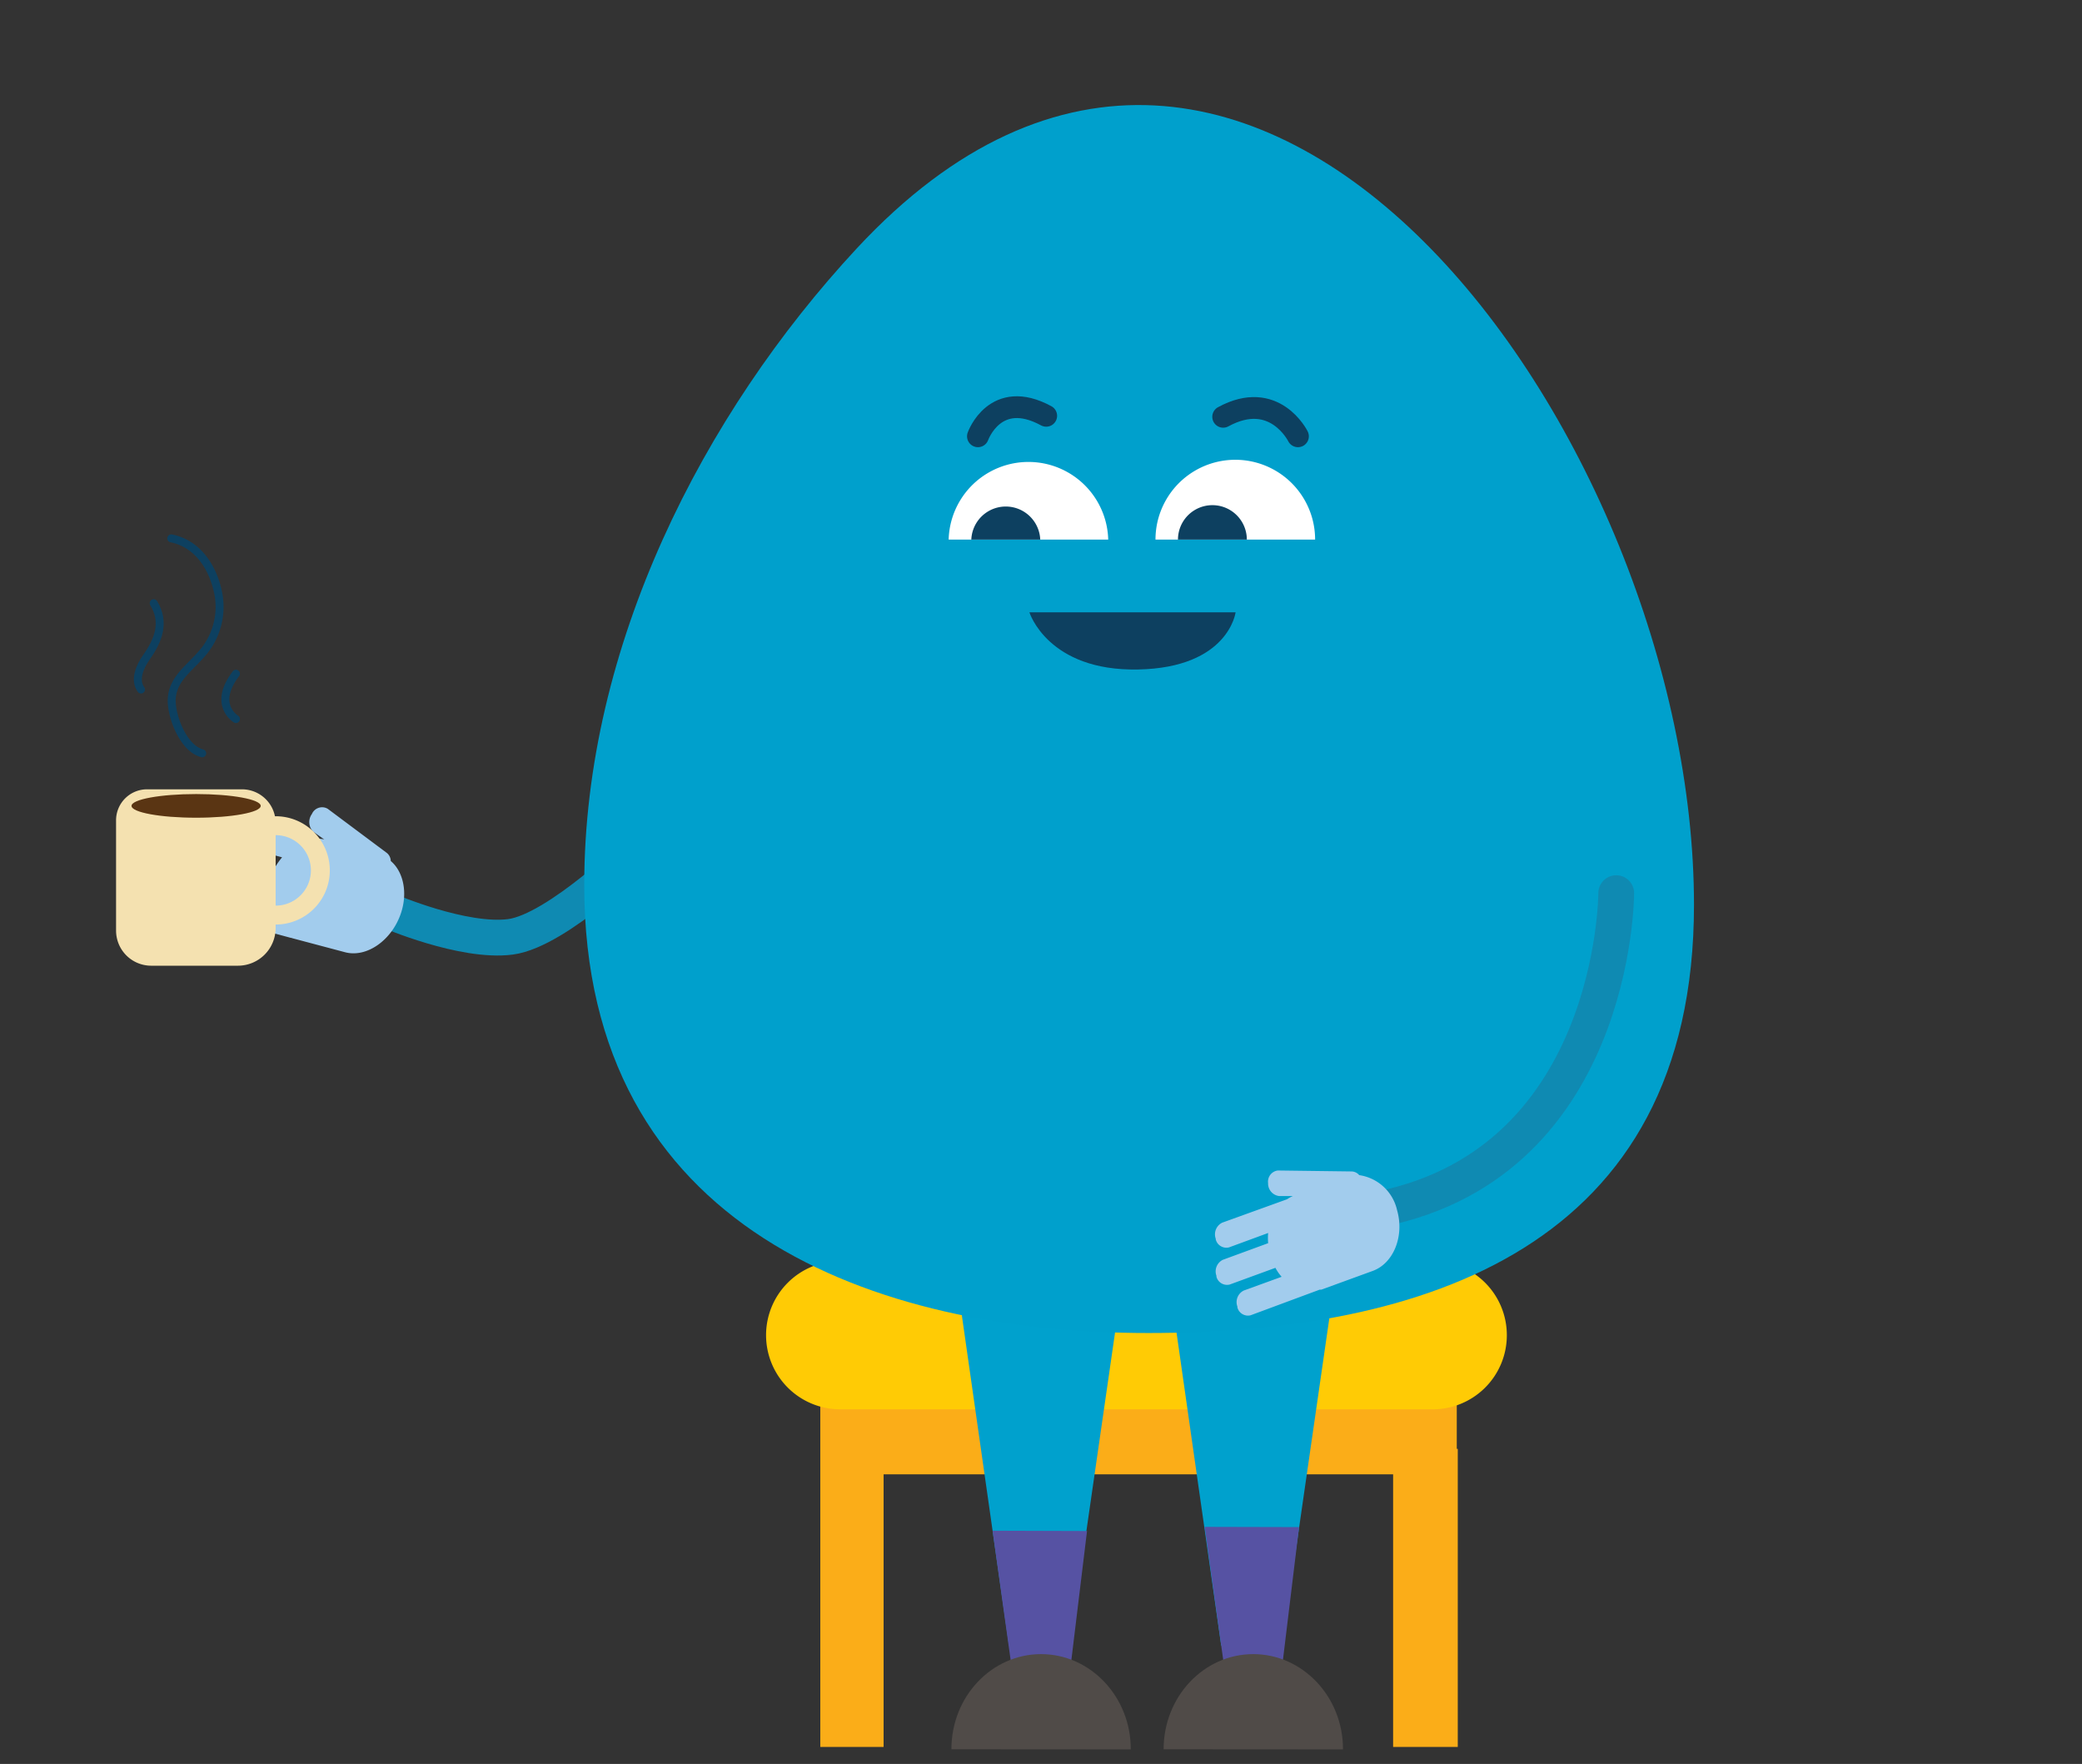 <svg id="Layer_1" data-name="Layer 1" xmlns="http://www.w3.org/2000/svg" viewBox="0 0 355.54 301.2"><rect x="0" y="0" width="355.54" height="301.2" fill="#333333" stroke="none"/><defs><style>.cls-1{fill:#fbad18;}.cls-2{fill:#ffcb05;}.cls-10,.cls-14,.cls-3,.cls-9{fill:none;stroke-miterlimit:10;}.cls-3{stroke:#0f8ab2;stroke-width:6.11px;}.cls-10,.cls-14,.cls-3{stroke-linecap:round;}.cls-4{fill:#a2cced;}.cls-5{fill:#00a1cd;}.cls-6{fill:#5652a3;}.cls-7{fill:#f4e1b0;}.cls-8{fill:#5a3513;}.cls-9{stroke:#f4e1b0;stroke-width:3.23px;}.cls-10,.cls-14{stroke:#0d4060;}.cls-10{stroke-width:1.36px;}.cls-11{fill:#504b48;}.cls-12{fill:#00a0cc;}.cls-13{fill:#fff;}.cls-14{stroke-width:3.72px;}.cls-15{fill:#0d4060;}</style></defs><polygon class="cls-1" points="140.08 298.3 150.89 298.3 150.89 251.75 237.9 251.75 237.9 298.3 248.94 298.3 248.94 247.4 248.77 247.4 248.77 237.48 140.08 237.48 140.08 247.54 140.08 298.3"/><path class="cls-2" d="M143.48,215.33H244.67A12.65,12.65,0,0,1,257.32,228h0a12.65,12.65,0,0,1-12.65,12.65H143.48A12.66,12.66,0,0,1,130.82,228h0A12.65,12.65,0,0,1,143.48,215.33Z"/><path class="cls-3" d="M109.42,144.91s-14.18,14-22.24,15.06-20.81-4.45-20.81-4.45"/><path class="cls-4" d="M37.48,156.86a1.93,1.93,0,0,1-1.08-2.52l.09-.19A2.28,2.28,0,0,1,39,152.44l6.62,1.75a10.48,10.48,0,0,1,0-1.94l-7.93-2.12a2,2,0,0,1-1-2.55.36.36,0,0,0,0-.09,2.31,2.31,0,0,1,2.49-1.72l7.93,2.1a11.75,11.75,0,0,1,1.06-1.48l-6.79-1.82a1.93,1.93,0,0,1-1-2.52,1.17,1.17,0,0,1,0-.11,2.28,2.28,0,0,1,2.47-1.73l11.37,3a5,5,0,0,1,1.15.13L53.47,142a2.34,2.34,0,0,1-.21-3h0a1.9,1.9,0,0,1,2.5-1l.21.11,10.11,7.55a1.83,1.83,0,0,1,.65,1.36c2.16,1.83,2.94,5.43,1.71,9-1.58,4.59-5.85,7.55-9.51,6.58l-9-2.39-.19-.07h-.09Z"/><polyline class="cls-5" points="163.65 220.37 172.3 280.98 182.7 280.99 191.42 220.57"/><polygon class="cls-6" points="181.42 296.11 174.29 295.67 169.5 261.38 185.63 261.43 181.42 296.11"/><path class="cls-7" d="M25.12,134.78h16.2a5.75,5.75,0,0,1,5.75,5.75h0v17.93a6.44,6.44,0,0,1-6.44,6.44H25.82a6,6,0,0,1-6-6h0V140.08a5.29,5.29,0,0,1,5.29-5.3Z"/><ellipse class="cls-8" cx="33.49" cy="137.61" rx="11.03" ry="2.02"/><path class="cls-9" d="M46.75,141a7.63,7.63,0,0,1,.65,15.25h-.65"/><path class="cls-10" d="M34.53,128.63c-2.88-.73-4.82-5.16-5.16-8.14-.47-4.08,2.58-6,4.93-8.68a12.08,12.08,0,0,0,2.8-11.26c-1-4.07-3.56-7.75-7.85-8.62"/><path class="cls-10" d="M26.25,103c2,3.27.79,6.36-1.24,9.22-1.15,1.63-2.11,3.9-.93,5.52"/><path class="cls-10" d="M40.29,122.78s-4.07-2.42,0-7.74"/><path class="cls-11" d="M162.47,298.7c0-9,6.87-16.25,15.31-16.25s15.35,7.3,15.32,16.27"/><polyline class="cls-5" points="199.89 220.37 208.54 280.98 218.94 280.99 227.66 220.57"/><path class="cls-12" d="M99.77,151.14c0-40.81,20.27-80.42,46.51-108.69,67.65-72.87,143,32.34,143,112.06,0,58.84-46.58,73.11-93.2,73.11S99.77,210,99.77,151.14"/><path class="cls-13" d="M197.32,92.14a13.63,13.63,0,0,1,27.26,0"/><path class="cls-13" d="M162,92.14a13.63,13.63,0,0,1,27.25,0"/><path class="cls-14" d="M208.88,71.17c8.77-4.78,12.77,3.33,12.77,3.33"/><path class="cls-14" d="M178.66,71C169.92,66.25,167,74.5,167,74.5"/><path class="cls-15" d="M201.16,92.14a5.88,5.88,0,0,1,11.76,0"/><path class="cls-15" d="M165.87,92.14a5.89,5.89,0,0,1,11.77,0"/><path class="cls-15" d="M211,104.56s-1.2,9.45-16.64,9.76-18.57-9.76-18.57-9.76Z"/><path class="cls-3" d="M276,152.51s0,47.27-42.31,54.32"/><path class="cls-4" d="M213.57,224.59a1.86,1.86,0,0,1-2.26-1.34l0-.14a2.2,2.2,0,0,1,1.08-2.74l6.47-2.35a8,8,0,0,1-1.06-1.53L210,219.34a1.87,1.87,0,0,1-2.27-1.33l0-.16a2.2,2.2,0,0,1,1.09-2.73l7.74-2.84a10.12,10.12,0,0,1,0-1.74L209.87,213a1.87,1.87,0,0,1-2.26-1.37l0-.11a2.22,2.22,0,0,1,1.1-2.74l11.08-4a5.74,5.74,0,0,1,1-.55l-2.37,0a2.15,2.15,0,0,1-1.87-2.21h0a1.92,1.92,0,0,1,1.65-2.15h.06l12.57.16a1.76,1.76,0,0,1,1.28.63,7.77,7.77,0,0,1,6.47,6c1.26,4.41-.6,9.07-4.17,10.36l-8.78,3.2h-.28Z"/><polygon class="cls-6" points="217.63 295.44 210.5 295.01 205.72 260.72 221.84 260.76 217.63 295.44"/><path class="cls-11" d="M198.71,298.7c0-9,6.87-16.25,15.31-16.25s15.35,7.3,15.32,16.27"/></svg>